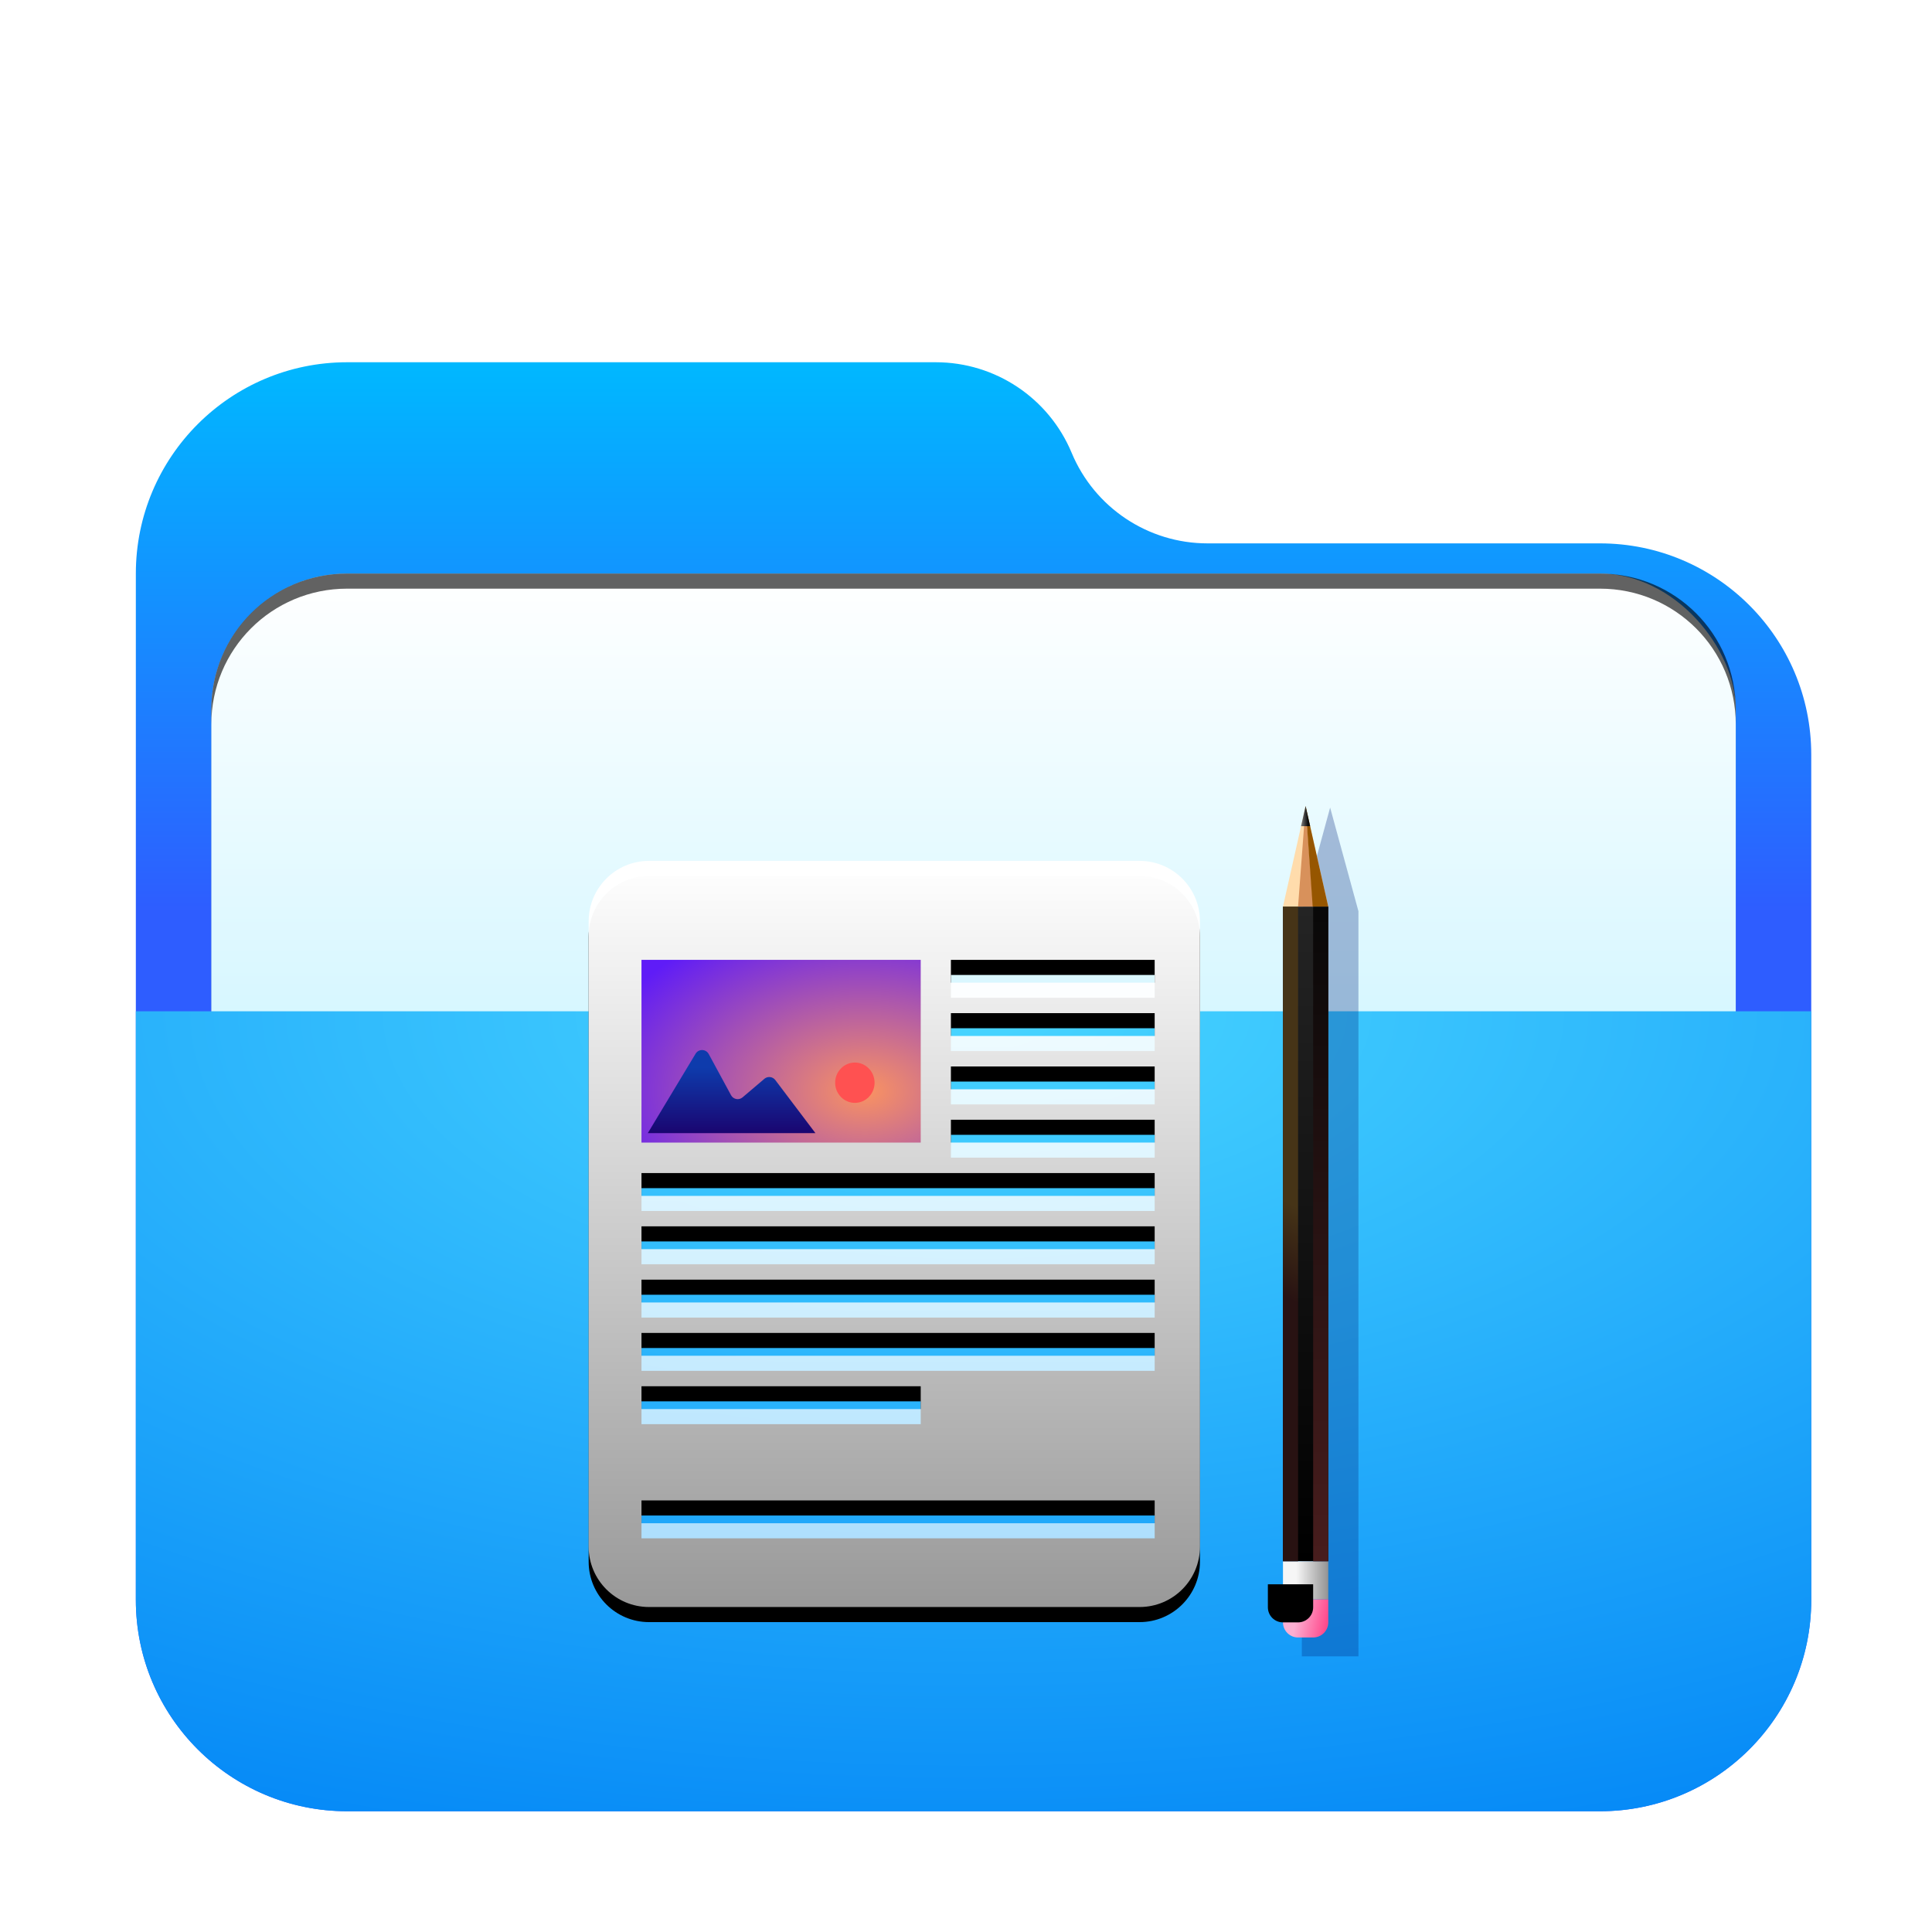 <svg width="128" height="128" version="1.1" viewBox="0 0 128 128" xmlns="http://www.w3.org/2000/svg" xmlns:xlink="http://www.w3.org/1999/xlink">
<defs>
<filter id="folder-documents-128px-a" x="-14.4%" y="-16.7%" width="128.8%" height="133.3%">
<feOffset dy="2" in="SourceAlpha" result="shadowOffsetOuter1"/>
<feGaussianBlur in="shadowOffsetOuter1" result="shadowBlurOuter1" stdDeviation="3"/>
<feComposite in="shadowBlurOuter1" in2="SourceAlpha" operator="out" result="shadowBlurOuter1"/>
<feColorMatrix in="shadowBlurOuter1" result="shadowMatrixOuter1" values="0 0 0 0 0   0 0 0 0 0   0 0 0 0 0  0 0 0 0.2 0"/>
<feMerge>
<feMergeNode in="shadowMatrixOuter1"/>
<feMergeNode in="SourceGraphic"/>
</feMerge>
</filter>
<linearGradient id="folder-documents-128px-c" x1="51.614" x2="51.614" y1="-3.0562e-14" y2="39.194" gradientTransform="scale(1.075 .93)" gradientUnits="userSpaceOnUse">
<stop stop-color="#00B8FF" offset="0"/>
<stop stop-color="#2E5DFF" offset="1"/>
</linearGradient>
<path id="folder-documents-128px-b" d="m62 6c1.514 3.633 5.064 6 9 6h26c7.732 0 14 6.268 14 14v56c0 7.732-6.268 14-14 14h-83c-7.732 0-14-6.268-14-14v-68c-9.469e-16 -7.732 6.268-14 14-14h39c3.936-7.2305e-16 7.486 2.367 9 6z"/>
<linearGradient id="folder-documents-128px-l" x1="22.372" x2="22.372" y1="-1.0451e-14" y2="44.744" gradientTransform="scale(.905 1.105)" gradientUnits="userSpaceOnUse">
<stop stop-color="#FFF" offset="0"/>
<stop stop-color="#FFF" stop-opacity=".6" offset="1"/>
</linearGradient>
<path id="folder-documents-128px-k" d="m4 0 32.5-1.1546e-14c2.209-4.0581e-16 4 1.791 4 4v41.434c0 2.209-1.791 4-4 4h-32.5c-2.209 0-4-1.791-4-4v-41.434c-2.7054e-16 -2.209 1.791-4 4-4zm20 6.558v1.513h13.5v-1.513h-13.5zm0 3.531v1.513h13.5v-1.513h-13.5zm0 3.531v1.513h13.5v-1.513h-13.5zm0 3.531v1.513h13.5v-1.513h-13.5zm-20.5 3.531v1.513h34v-1.513h-34zm0 3.531v1.513h34v-1.513h-34zm0 3.531v1.513h34v-1.513h-34zm0 3.531v1.513h34v-1.513h-34zm0 3.531v1.513h18.5v-1.513h-18.5zm0 7.566v1.513h34v-1.513h-34z"/>
<filter id="folder-documents-128px-j" x="-16%" y="-11.1%" width="132.1%" height="126.3%">
<feOffset dy="1" in="SourceAlpha" result="shadowOffsetOuter1"/>
<feGaussianBlur in="shadowOffsetOuter1" result="shadowBlurOuter1" stdDeviation="2"/>
<feColorMatrix in="shadowBlurOuter1" values="0 0 0 0 0   0 0 0 0 0.429   0 0 0 0 0.969  0 0 0 0.5 0"/>
</filter>
<radialGradient id="folder-documents-128px-m" cx="14.797" cy="18.857" r="14.965" gradientTransform="scale(1.236 .809)" gradientUnits="userSpaceOnUse">
<stop stop-color="#FA9361" offset="0"/>
<stop stop-color="#5F1CF7" offset="1"/>
</radialGradient>
<linearGradient id="folder-documents-128px-n" x1="6.669" x2="6.669" y1="19.438" y2="25.618" gradientTransform="matrix(1.42 0 0 .704 39 57.035)" gradientUnits="userSpaceOnUse">
<stop stop-color="#0E3BAC" offset="0"/>
<stop stop-color="#1A0570" offset="1"/>
</linearGradient>
<filter id="folder-documents-128px-o" x="-80%" y="-5.3%" width="260%" height="110.7%">
<feGaussianBlur in="SourceGraphic" stdDeviation="1"/>
</filter>
<linearGradient id="folder-documents-128px-p" x1="5.704" x2="5.704" y1="1.857" y2="13.265" gradientTransform="scale(.263 3.803)" gradientUnits="userSpaceOnUse">
<stop stop-color="#242424" offset="0"/>
<stop offset="1"/>
</linearGradient>
<linearGradient id="folder-documents-128px-q" x1=".809" x2="2.751" y1="56.682" y2="56.682" gradientTransform="matrix(1.091 0 0 .917 85 53)" gradientUnits="userSpaceOnUse">
<stop stop-color="#F6F6F6" offset="0"/>
<stop stop-color="#939393" offset="1"/>
</linearGradient>
<linearGradient id="folder-documents-128px-r" x1=".898" x2="2.751" y1="58.507" y2="58.813" gradientTransform="scale(1.091 .917)" gradientUnits="userSpaceOnUse">
<stop stop-color="#FCAFD2" offset="0"/>
<stop stop-color="#FF4B8D" offset="1"/>
</linearGradient>
<path id="folder-documents-128px-s" d="m0 52.965h3v1.522c0 0.552-0.448 1-1 1h-1c-0.552 0-1-0.448-1-1v-1.522z"/>
<filter id="folder-documents-128px-t" x="-50%" y="-59.5%" width="200%" height="218.9%">
<feGaussianBlur in="SourceAlpha" result="shadowBlurInner1" stdDeviation="1"/>
<feOffset dx="-1" dy="-1" in="shadowBlurInner1" result="shadowOffsetInner1"/>
<feComposite in="shadowOffsetInner1" in2="SourceAlpha" k2="-1" k3="1" operator="arithmetic" result="shadowInnerInner1"/>
<feColorMatrix in="shadowInnerInner1" values="0 0 0 0 0.377   0 0 0 0 0   0 0 0 0 0  0 0 0 0.5 0"/>
</filter>
<linearGradient id="folder-documents-128px-u" x1="3.302" x2="3.291" y1="4.058" y2="5.028" gradientTransform="scale(.152 6.586)" gradientUnits="userSpaceOnUse">
<stop stop-color="#463417" offset="0"/>
<stop stop-color="#281212" offset="1"/>
</linearGradient>
<linearGradient id="folder-documents-128px-v" x1="16.466" x2="16.466" y1="1.072" y2="7.659" gradientTransform="scale(.152 6.586)" gradientUnits="userSpaceOnUse">
<stop stop-color="#080808" offset="0"/>
<stop stop-color="#481D1D" offset="1"/>
</linearGradient>
<linearGradient id="folder-documents-128px-w" x1="1.893" x2="2.47" y1=".979" y2=".979" gradientTransform="scale(.671 1.489)" gradientUnits="userSpaceOnUse">
<stop stop-color="#6A6A6A" offset="0"/>
<stop stop-color="#0A0A0A" offset="1"/>
</linearGradient>
<radialGradient id="radialGradient883" cx="38.35" cy="0" r="90.548" gradientTransform="matrix(1.447 0 0 .691 9 65)" gradientUnits="userSpaceOnUse">
<stop stop-color="#48D5FF" offset="0"/>
<stop stop-color="#0083F6" offset="1"/>
</radialGradient>
<filter id="folder-open-128px-a" x="-.144" y="-.167" width="1.288" height="1.333">
<feOffset dy="2" in="SourceAlpha" result="shadowOffsetOuter1"/>
<feGaussianBlur in="shadowOffsetOuter1" result="shadowBlurOuter1" stdDeviation="3"/>
<feComposite in="shadowBlurOuter1" in2="SourceAlpha" operator="out" result="shadowBlurOuter1"/>
<feColorMatrix in="shadowBlurOuter1" result="shadowMatrixOuter1" values="0 0 0 0 0   0 0 0 0 0   0 0 0 0 0  0 0 0 0.2 0"/>
<feMerge>
<feMergeNode in="shadowMatrixOuter1"/>
<feMergeNode in="SourceGraphic"/>
</feMerge>
</filter>
<filter id="filter1016" x="-.034" y="-.082" width="1.068" height="1.163" color-interpolation-filters="sRGB">
<feGaussianBlur stdDeviation="1.43"/>
</filter>
<linearGradient id="linearGradient964" x1="-70" x2="-70" y1="96.088" y2="131.5" gradientTransform="translate(-64,-58.5)" gradientUnits="userSpaceOnUse">
<stop stop-color="#fff" offset="0"/>
<stop stop-color="#cef5ff" offset="1"/>
</linearGradient>
</defs>
<use transform="translate(9,22)" width="100%" height="100%" fill="url(#folder-documents-128px-c)" fill-rule="evenodd" filter="url(#folder-documents-128px-a)" xlink:href="#folder-documents-128px-b"/>
<g transform="translate(202 .5)" fill-rule="evenodd">
<rect x="-188" y="37.5" width="101" height="42" rx="9" ry="9" fill-opacity=".2" filter="url(#filter1016)" style="paint-order:stroke fill markers"/>
<rect x="-188" y="37.5" width="101" height="42" rx="9" ry="9" fill="url(#linearGradient964)" style="paint-order:stroke fill markers"/>
<path d="m-179 37.5c-4.986 0-9 4.014-9 9v1c0-4.986 4.014-9 9-9h83c4.986 0 9 4.014 9 9v-1c0-4.986-4.014-9-9-9z" opacity=".615" style="paint-order:stroke fill markers"/>
</g>
<path d="m9 65h111v39c0 7.732-6.268 14-14 14h-83c-7.732 0-14-6.268-14-14z" fill="url(#radialGradient883)" fill-rule="evenodd" filter="url(#folder-open-128px-a)"/>
<use transform="translate(39,57.035)" width="100%" height="100%" fill="#000000" fill-rule="evenodd" filter="url(#folder-documents-128px-j)" xlink:href="#folder-documents-128px-k"/>
<use transform="translate(39,57.035)" width="100%" height="100%" fill="url(#folder-documents-128px-l)" fill-rule="evenodd" xlink:href="#folder-documents-128px-k"/>
<polygon transform="translate(39,57.035)" points="3.5 6.558 22 6.558 22 18.664 3.5 18.664" fill="url(#folder-documents-128px-m)" fill-rule="evenodd"/>
<path d="m56.637 73.068c0.722 0 1.306-0.598 1.306-1.336s-0.585-1.336-1.306-1.336c-0.722 0-1.306 0.598-1.306 1.336s0.585 1.336 1.306 1.336z" fill="#ff5151" fill-rule="evenodd"/>
<path d="m42.919 75.072h11.105l-2.66-3.519c-0.167-0.22-0.48-0.264-0.7-0.097-0.008 0.006-0.015 0.012-0.022 0.018l-1.445 1.228c-0.21 0.179-0.526 0.153-0.705-0.057-0.022-0.026-0.042-0.055-0.059-0.086l-1.48-2.73c-0.132-0.243-0.435-0.333-0.678-0.201-0.079 0.043-0.144 0.105-0.19 0.182z" fill="url(#folder-documents-128px-n)" fill-rule="evenodd"/>
<polygon transform="translate(85,53)" points="5 56.738 1.25 56.738 1.25 7.371 3.125 0.504 5 7.371" fill="#00267b" fill-opacity=".3" fill-rule="evenodd" filter="url(#folder-documents-128px-o)"/>
<polygon transform="translate(85,53)" points="0 7.062 3 7.062 3 50.442 0 50.442" fill="url(#folder-documents-128px-p)" fill-rule="evenodd"/>
<rect x="85" y="103.44" width="3" height="2.522" fill="url(#folder-documents-128px-q)" fill-rule="evenodd"/>
<use transform="translate(85,53)" width="100%" height="100%" fill="url(#folder-documents-128px-r)" fill-rule="evenodd" xlink:href="#folder-documents-128px-s"/>
<use transform="translate(85,53)" width="100%" height="100%" fill="#000000" fill-rule="evenodd" filter="url(#folder-documents-128px-t)" xlink:href="#folder-documents-128px-s"/>
<polygon transform="translate(85,53)" points="0 7.062 1 7.062 1 50.442 0 50.442" fill="url(#folder-documents-128px-u)" fill-rule="evenodd"/>
<polygon transform="translate(85,53)" points="2 7.062 3 7.062 3 50.442 2 50.442" fill="url(#folder-documents-128px-v)" fill-rule="evenodd"/>
<polygon transform="translate(85,53)" points="0 7.062 1.5 0.404 3 7.062" fill="#ffdcac" fill-rule="evenodd"/>
<polygon transform="translate(85,53)" points="1 7.062 1.5 0.404 2 7.062" fill="#d8915b" fill-rule="evenodd"/>
<polygon transform="translate(85,53)" points="1.969 7.062 1.5 0.404 3 7.062" fill="#965600" fill-rule="evenodd"/>
<polygon transform="translate(85,53)" points="1.5 0.404 1.8 1.735 1.2 1.735" fill="url(#folder-documents-128px-w)" fill-rule="evenodd"/>
</svg>
